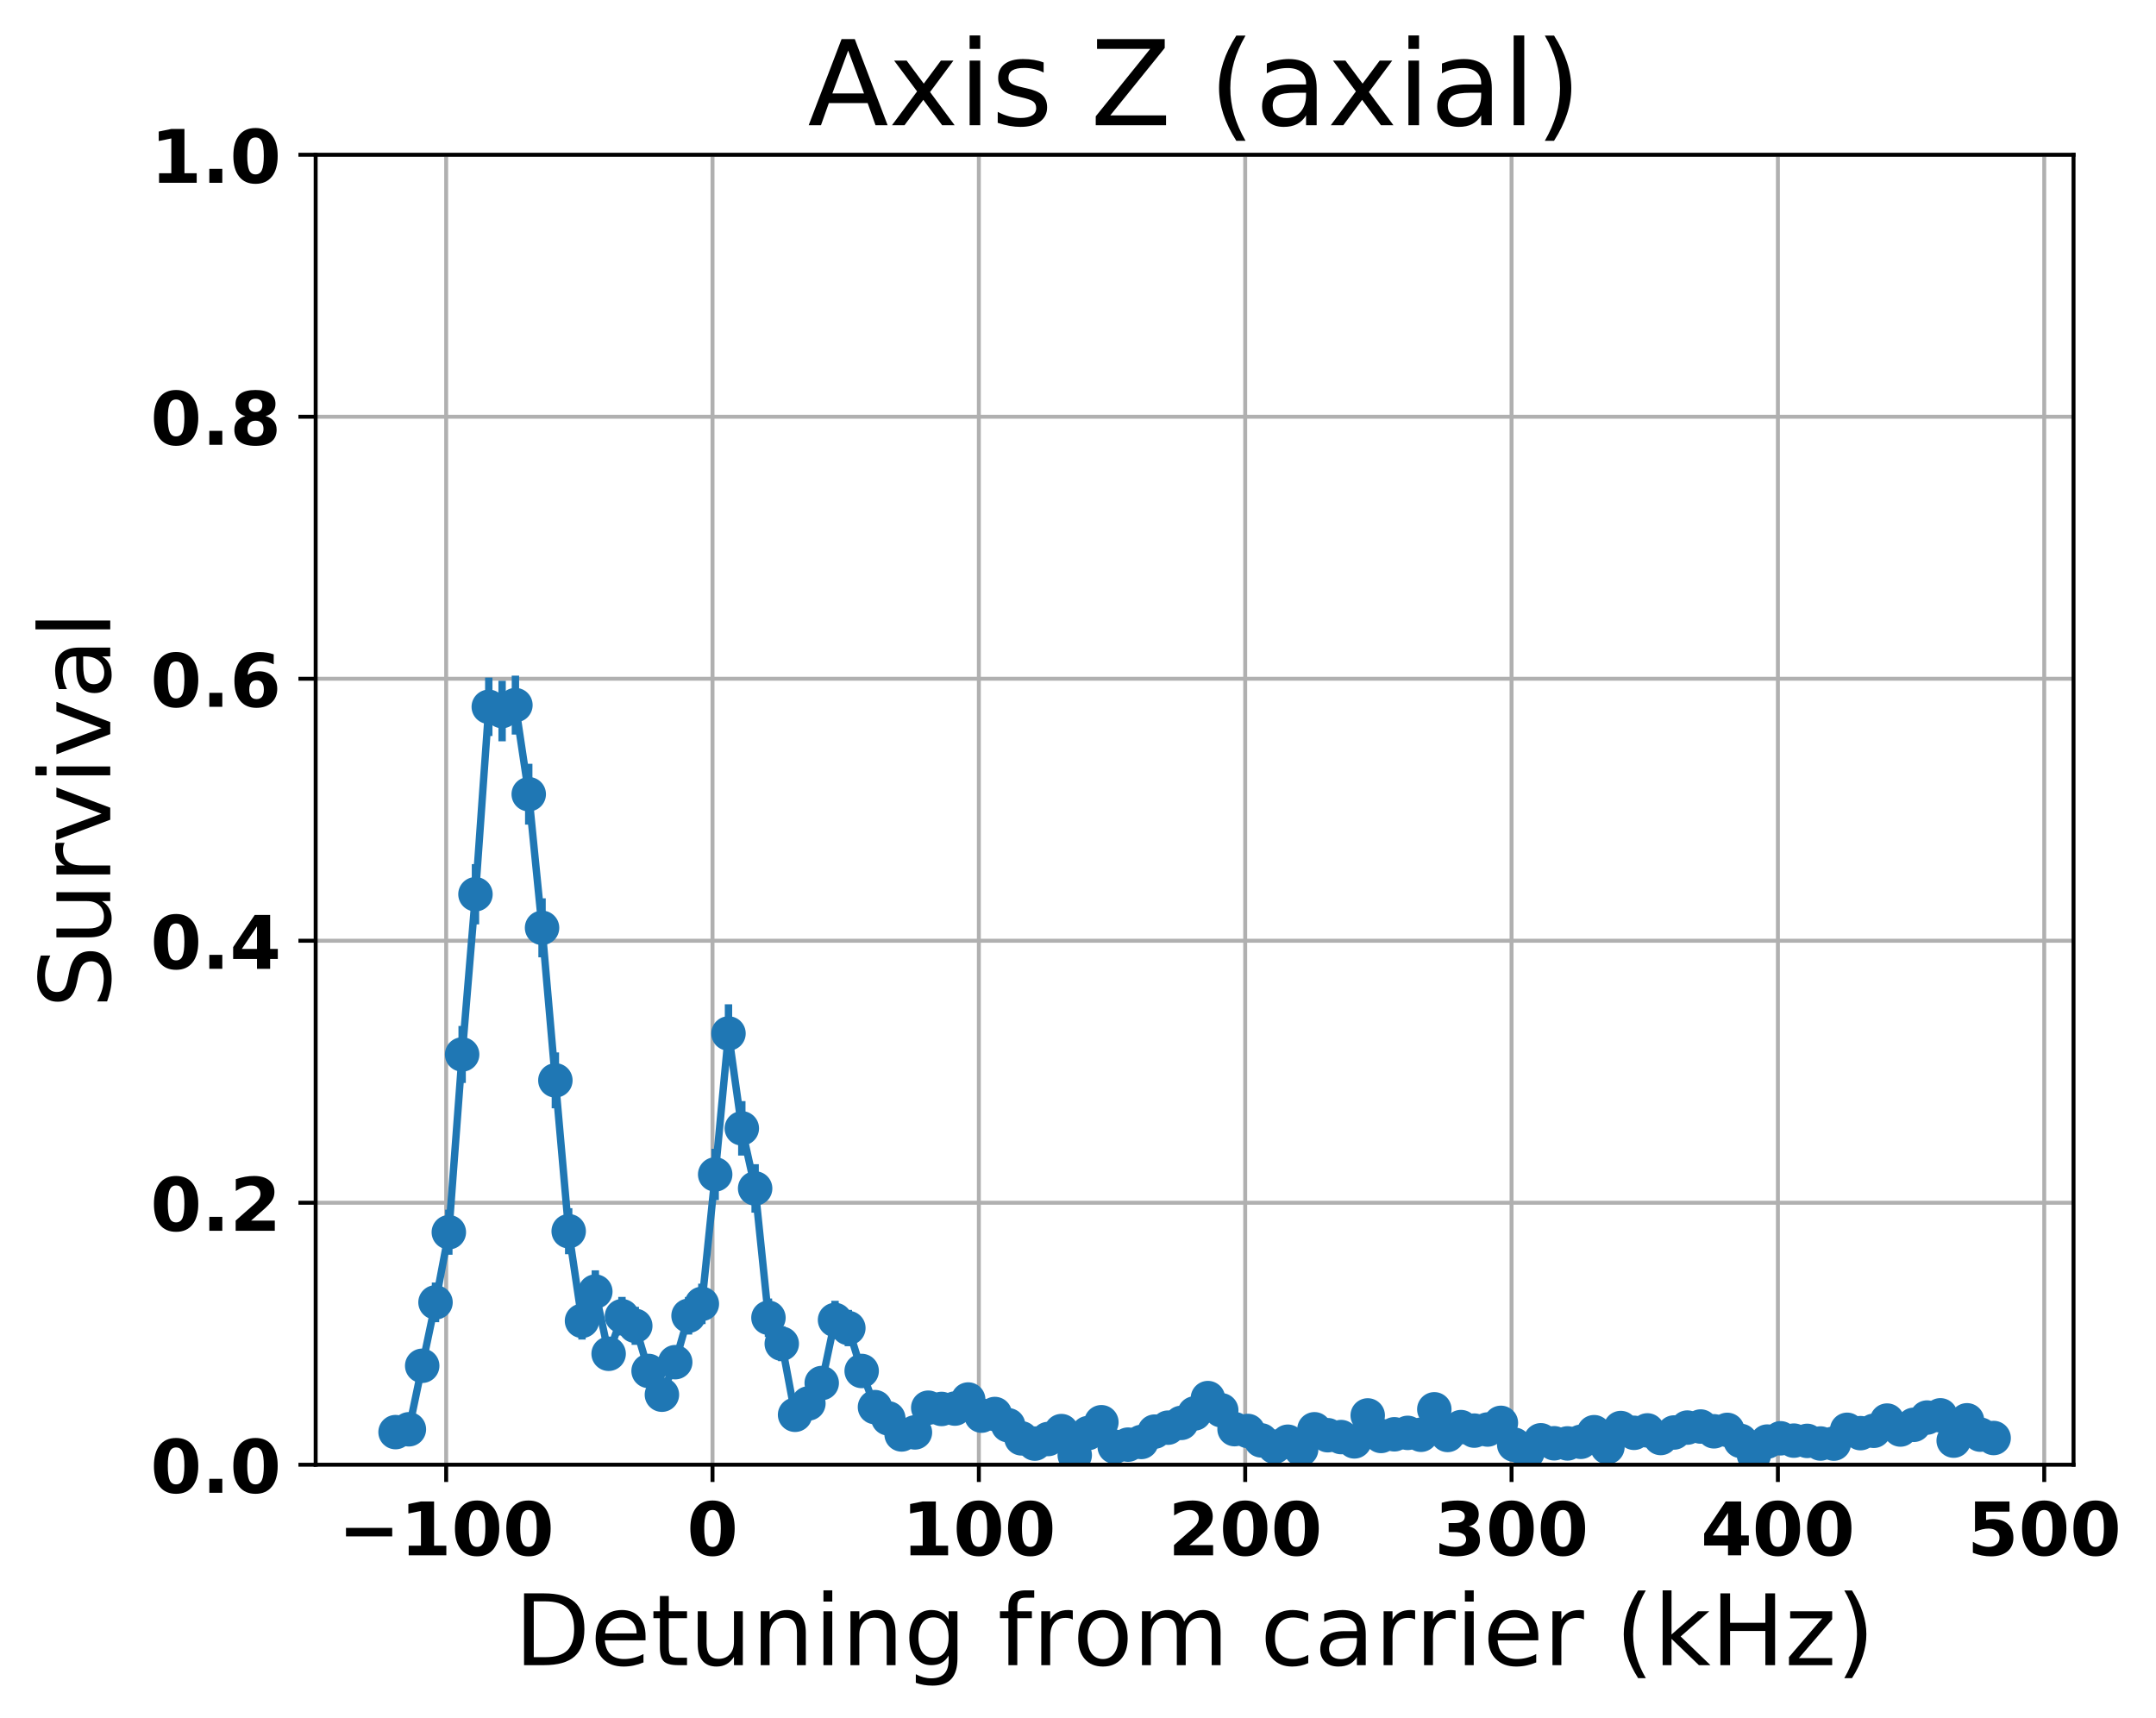 <?xml version="1.0" encoding="utf-8" standalone="no"?>
<!DOCTYPE svg PUBLIC "-//W3C//DTD SVG 1.1//EN"
  "http://www.w3.org/Graphics/SVG/1.1/DTD/svg11.dtd">
<!-- Created with matplotlib (http://matplotlib.org/) -->
<svg height="349pt" version="1.1" viewBox="0 0 438 349" width="438pt" xmlns="http://www.w3.org/2000/svg" xmlns:xlink="http://www.w3.org/1999/xlink">
 <defs>
  <style type="text/css">
*{stroke-linecap:butt;stroke-linejoin:round;}
  </style>
 </defs>
 <g id="figure_1">
  <g id="patch_1">
   <path d="M 0 349.622 
L 438.15 349.622 
L 438.15 0 
L 0 0 
z
" style="fill:none;"/>
  </g>
  <g id="axes_1">
   <g id="patch_2">
    <path d="M 64.127 297.548 
L 421.247 297.548 
L 421.247 31.436 
L 64.127 31.436 
z
" style="fill:none;"/>
   </g>
   <g id="matplotlib.axis_1">
    <g id="xtick_1">
     <g id="line2d_1">
      <path clip-path="url(#p7df3f7a698)" d="M 90.641 297.548 
L 90.641 31.436 
" style="fill:none;stroke:#b0b0b0;stroke-linecap:square;stroke-width:0.8;"/>
     </g>
     <g id="line2d_2">
      <defs>
       <path d="M 0 0 
L 0 3.5 
" id="m189f87d8cf" style="stroke:#000000;stroke-width:0.8;"/>
      </defs>
      <g>
       <use style="stroke:#000000;stroke-width:0.8;" x="90.641" xlink:href="#m189f87d8cf" y="297.548"/>
      </g>
     </g>
     <g id="text_1">
      <!-- −100 -->
      <defs>
       <path d="M 10.594 37.109 
L 73.188 37.109 
L 73.188 25.594 
L 10.594 25.594 
z
" id="DejaVuSans-Bold-2212"/>
       <path d="M 11.719 12.984 
L 28.328 12.984 
L 28.328 60.109 
L 11.281 56.594 
L 11.281 69.391 
L 28.219 72.906 
L 46.094 72.906 
L 46.094 12.984 
L 62.703 12.984 
L 62.703 0 
L 11.719 0 
z
" id="DejaVuSans-Bold-31"/>
       <path d="M 46 36.531 
Q 46 50.203 43.438 55.781 
Q 40.875 61.375 34.812 61.375 
Q 28.766 61.375 26.172 55.781 
Q 23.578 50.203 23.578 36.531 
Q 23.578 22.703 26.172 17.031 
Q 28.766 11.375 34.812 11.375 
Q 40.828 11.375 43.406 17.031 
Q 46 22.703 46 36.531 
z
M 64.797 36.375 
Q 64.797 18.266 56.984 8.422 
Q 49.172 -1.422 34.812 -1.422 
Q 20.406 -1.422 12.594 8.422 
Q 4.781 18.266 4.781 36.375 
Q 4.781 54.547 12.594 64.375 
Q 20.406 74.219 34.812 74.219 
Q 49.172 74.219 56.984 64.375 
Q 64.797 54.547 64.797 36.375 
z
" id="DejaVuSans-Bold-30"/>
      </defs>
      <g transform="translate(68.701 315.946)scale(0.15 -0.15)">
       <use xlink:href="#DejaVuSans-Bold-2212"/>
       <use x="83.789" xlink:href="#DejaVuSans-Bold-31"/>
       <use x="153.369" xlink:href="#DejaVuSans-Bold-30"/>
       <use x="222.949" xlink:href="#DejaVuSans-Bold-30"/>
      </g>
     </g>
    </g>
    <g id="xtick_2">
     <g id="line2d_3">
      <path clip-path="url(#p7df3f7a698)" d="M 144.75 297.548 
L 144.75 31.436 
" style="fill:none;stroke:#b0b0b0;stroke-linecap:square;stroke-width:0.8;"/>
     </g>
     <g id="line2d_4">
      <g>
       <use style="stroke:#000000;stroke-width:0.8;" x="144.75" xlink:href="#m189f87d8cf" y="297.548"/>
      </g>
     </g>
     <g id="text_2">
      <!-- 0 -->
      <g transform="translate(139.532 315.946)scale(0.15 -0.15)">
       <use xlink:href="#DejaVuSans-Bold-30"/>
      </g>
     </g>
    </g>
    <g id="xtick_3">
     <g id="line2d_5">
      <path clip-path="url(#p7df3f7a698)" d="M 198.859 297.548 
L 198.859 31.436 
" style="fill:none;stroke:#b0b0b0;stroke-linecap:square;stroke-width:0.8;"/>
     </g>
     <g id="line2d_6">
      <g>
       <use style="stroke:#000000;stroke-width:0.8;" x="198.859" xlink:href="#m189f87d8cf" y="297.548"/>
      </g>
     </g>
     <g id="text_3">
      <!-- 100 -->
      <g transform="translate(183.204 315.946)scale(0.15 -0.15)">
       <use xlink:href="#DejaVuSans-Bold-31"/>
       <use x="69.58" xlink:href="#DejaVuSans-Bold-30"/>
       <use x="139.16" xlink:href="#DejaVuSans-Bold-30"/>
      </g>
     </g>
    </g>
    <g id="xtick_4">
     <g id="line2d_7">
      <path clip-path="url(#p7df3f7a698)" d="M 252.968 297.548 
L 252.968 31.436 
" style="fill:none;stroke:#b0b0b0;stroke-linecap:square;stroke-width:0.8;"/>
     </g>
     <g id="line2d_8">
      <g>
       <use style="stroke:#000000;stroke-width:0.8;" x="252.968" xlink:href="#m189f87d8cf" y="297.548"/>
      </g>
     </g>
     <g id="text_4">
      <!-- 200 -->
      <defs>
       <path d="M 28.812 13.812 
L 60.891 13.812 
L 60.891 0 
L 7.906 0 
L 7.906 13.812 
L 34.516 37.312 
Q 38.094 40.531 39.797 43.609 
Q 41.5 46.688 41.5 50 
Q 41.5 55.125 38.062 58.25 
Q 34.625 61.375 28.906 61.375 
Q 24.516 61.375 19.281 59.5 
Q 14.062 57.625 8.109 53.906 
L 8.109 69.922 
Q 14.453 72.016 20.656 73.109 
Q 26.859 74.219 32.812 74.219 
Q 45.906 74.219 53.156 68.453 
Q 60.406 62.703 60.406 52.391 
Q 60.406 46.438 57.328 41.281 
Q 54.25 36.141 44.391 27.484 
z
" id="DejaVuSans-Bold-32"/>
      </defs>
      <g transform="translate(237.313 315.946)scale(0.15 -0.15)">
       <use xlink:href="#DejaVuSans-Bold-32"/>
       <use x="69.58" xlink:href="#DejaVuSans-Bold-30"/>
       <use x="139.16" xlink:href="#DejaVuSans-Bold-30"/>
      </g>
     </g>
    </g>
    <g id="xtick_5">
     <g id="line2d_9">
      <path clip-path="url(#p7df3f7a698)" d="M 307.077 297.548 
L 307.077 31.436 
" style="fill:none;stroke:#b0b0b0;stroke-linecap:square;stroke-width:0.8;"/>
     </g>
     <g id="line2d_10">
      <g>
       <use style="stroke:#000000;stroke-width:0.8;" x="307.077" xlink:href="#m189f87d8cf" y="297.548"/>
      </g>
     </g>
     <g id="text_5">
      <!-- 300 -->
      <defs>
       <path d="M 46.578 39.312 
Q 53.953 37.406 57.781 32.688 
Q 61.625 27.984 61.625 20.703 
Q 61.625 9.859 53.312 4.219 
Q 45.016 -1.422 29.109 -1.422 
Q 23.484 -1.422 17.844 -0.516 
Q 12.203 0.391 6.688 2.203 
L 6.688 16.703 
Q 11.969 14.062 17.156 12.719 
Q 22.359 11.375 27.391 11.375 
Q 34.859 11.375 38.844 13.953 
Q 42.828 16.547 42.828 21.391 
Q 42.828 26.375 38.75 28.938 
Q 34.672 31.5 26.703 31.5 
L 19.188 31.5 
L 19.188 43.609 
L 27.094 43.609 
Q 34.188 43.609 37.641 45.828 
Q 41.109 48.047 41.109 52.594 
Q 41.109 56.781 37.734 59.078 
Q 34.375 61.375 28.219 61.375 
Q 23.688 61.375 19.047 60.344 
Q 14.406 59.328 9.812 57.328 
L 9.812 71.094 
Q 15.375 72.656 20.844 73.438 
Q 26.312 74.219 31.594 74.219 
Q 45.797 74.219 52.844 69.547 
Q 59.906 64.891 59.906 55.516 
Q 59.906 49.125 56.531 45.047 
Q 53.172 40.969 46.578 39.312 
z
" id="DejaVuSans-Bold-33"/>
      </defs>
      <g transform="translate(291.422 315.946)scale(0.15 -0.15)">
       <use xlink:href="#DejaVuSans-Bold-33"/>
       <use x="69.58" xlink:href="#DejaVuSans-Bold-30"/>
       <use x="139.16" xlink:href="#DejaVuSans-Bold-30"/>
      </g>
     </g>
    </g>
    <g id="xtick_6">
     <g id="line2d_11">
      <path clip-path="url(#p7df3f7a698)" d="M 361.186 297.548 
L 361.186 31.436 
" style="fill:none;stroke:#b0b0b0;stroke-linecap:square;stroke-width:0.8;"/>
     </g>
     <g id="line2d_12">
      <g>
       <use style="stroke:#000000;stroke-width:0.8;" x="361.186" xlink:href="#m189f87d8cf" y="297.548"/>
      </g>
     </g>
     <g id="text_6">
      <!-- 400 -->
      <defs>
       <path d="M 36.812 57.422 
L 16.219 26.906 
L 36.812 26.906 
z
M 33.688 72.906 
L 54.594 72.906 
L 54.594 26.906 
L 64.984 26.906 
L 64.984 13.281 
L 54.594 13.281 
L 54.594 0 
L 36.812 0 
L 36.812 13.281 
L 4.5 13.281 
L 4.5 29.391 
z
" id="DejaVuSans-Bold-34"/>
      </defs>
      <g transform="translate(345.531 315.946)scale(0.15 -0.15)">
       <use xlink:href="#DejaVuSans-Bold-34"/>
       <use x="69.58" xlink:href="#DejaVuSans-Bold-30"/>
       <use x="139.16" xlink:href="#DejaVuSans-Bold-30"/>
      </g>
     </g>
    </g>
    <g id="xtick_7">
     <g id="line2d_13">
      <path clip-path="url(#p7df3f7a698)" d="M 415.295 297.548 
L 415.295 31.436 
" style="fill:none;stroke:#b0b0b0;stroke-linecap:square;stroke-width:0.8;"/>
     </g>
     <g id="line2d_14">
      <g>
       <use style="stroke:#000000;stroke-width:0.8;" x="415.295" xlink:href="#m189f87d8cf" y="297.548"/>
      </g>
     </g>
     <g id="text_7">
      <!-- 500 -->
      <defs>
       <path d="M 10.594 72.906 
L 57.328 72.906 
L 57.328 59.078 
L 25.594 59.078 
L 25.594 47.797 
Q 27.734 48.391 29.906 48.703 
Q 32.078 49.031 34.422 49.031 
Q 47.75 49.031 55.172 42.359 
Q 62.594 35.688 62.594 23.781 
Q 62.594 11.969 54.516 5.266 
Q 46.438 -1.422 32.078 -1.422 
Q 25.875 -1.422 19.797 -0.219 
Q 13.719 0.984 7.719 3.422 
L 7.719 18.219 
Q 13.672 14.797 19.016 13.078 
Q 24.359 11.375 29.109 11.375 
Q 35.938 11.375 39.859 14.719 
Q 43.797 18.062 43.797 23.781 
Q 43.797 29.547 39.859 32.859 
Q 35.938 36.188 29.109 36.188 
Q 25.047 36.188 20.453 35.125 
Q 15.875 34.078 10.594 31.891 
z
" id="DejaVuSans-Bold-35"/>
      </defs>
      <g transform="translate(399.64 315.946)scale(0.15 -0.15)">
       <use xlink:href="#DejaVuSans-Bold-35"/>
       <use x="69.58" xlink:href="#DejaVuSans-Bold-30"/>
       <use x="139.16" xlink:href="#DejaVuSans-Bold-30"/>
      </g>
     </g>
    </g>
    <g id="text_8">
     <!-- Detuning from carrier (kHz) -->
     <defs>
      <path d="M 19.672 64.797 
L 19.672 8.109 
L 31.594 8.109 
Q 46.688 8.109 53.688 14.938 
Q 60.688 21.781 60.688 36.531 
Q 60.688 51.172 53.688 57.984 
Q 46.688 64.797 31.594 64.797 
z
M 9.812 72.906 
L 30.078 72.906 
Q 51.266 72.906 61.172 64.094 
Q 71.094 55.281 71.094 36.531 
Q 71.094 17.672 61.125 8.828 
Q 51.172 0 30.078 0 
L 9.812 0 
z
" id="DejaVuSans-44"/>
      <path d="M 56.203 29.594 
L 56.203 25.203 
L 14.891 25.203 
Q 15.484 15.922 20.484 11.062 
Q 25.484 6.203 34.422 6.203 
Q 39.594 6.203 44.453 7.469 
Q 49.312 8.734 54.109 11.281 
L 54.109 2.781 
Q 49.266 0.734 44.188 -0.344 
Q 39.109 -1.422 33.891 -1.422 
Q 20.797 -1.422 13.156 6.188 
Q 5.516 13.812 5.516 26.812 
Q 5.516 40.234 12.766 48.109 
Q 20.016 56 32.328 56 
Q 43.359 56 49.781 48.891 
Q 56.203 41.797 56.203 29.594 
z
M 47.219 32.234 
Q 47.125 39.594 43.094 43.984 
Q 39.062 48.391 32.422 48.391 
Q 24.906 48.391 20.391 44.141 
Q 15.875 39.891 15.188 32.172 
z
" id="DejaVuSans-65"/>
      <path d="M 18.312 70.219 
L 18.312 54.688 
L 36.812 54.688 
L 36.812 47.703 
L 18.312 47.703 
L 18.312 18.016 
Q 18.312 11.328 20.141 9.422 
Q 21.969 7.516 27.594 7.516 
L 36.812 7.516 
L 36.812 0 
L 27.594 0 
Q 17.188 0 13.234 3.875 
Q 9.281 7.766 9.281 18.016 
L 9.281 47.703 
L 2.688 47.703 
L 2.688 54.688 
L 9.281 54.688 
L 9.281 70.219 
z
" id="DejaVuSans-74"/>
      <path d="M 8.5 21.578 
L 8.5 54.688 
L 17.484 54.688 
L 17.484 21.922 
Q 17.484 14.156 20.5 10.266 
Q 23.531 6.391 29.594 6.391 
Q 36.859 6.391 41.078 11.031 
Q 45.312 15.672 45.312 23.688 
L 45.312 54.688 
L 54.297 54.688 
L 54.297 0 
L 45.312 0 
L 45.312 8.406 
Q 42.047 3.422 37.719 1 
Q 33.406 -1.422 27.688 -1.422 
Q 18.266 -1.422 13.375 4.438 
Q 8.5 10.297 8.5 21.578 
z
M 31.109 56 
z
" id="DejaVuSans-75"/>
      <path d="M 54.891 33.016 
L 54.891 0 
L 45.906 0 
L 45.906 32.719 
Q 45.906 40.484 42.875 44.328 
Q 39.844 48.188 33.797 48.188 
Q 26.516 48.188 22.312 43.547 
Q 18.109 38.922 18.109 30.906 
L 18.109 0 
L 9.078 0 
L 9.078 54.688 
L 18.109 54.688 
L 18.109 46.188 
Q 21.344 51.125 25.703 53.562 
Q 30.078 56 35.797 56 
Q 45.219 56 50.047 50.172 
Q 54.891 44.344 54.891 33.016 
z
" id="DejaVuSans-6e"/>
      <path d="M 9.422 54.688 
L 18.406 54.688 
L 18.406 0 
L 9.422 0 
z
M 9.422 75.984 
L 18.406 75.984 
L 18.406 64.594 
L 9.422 64.594 
z
" id="DejaVuSans-69"/>
      <path d="M 45.406 27.984 
Q 45.406 37.75 41.375 43.109 
Q 37.359 48.484 30.078 48.484 
Q 22.859 48.484 18.828 43.109 
Q 14.797 37.75 14.797 27.984 
Q 14.797 18.266 18.828 12.891 
Q 22.859 7.516 30.078 7.516 
Q 37.359 7.516 41.375 12.891 
Q 45.406 18.266 45.406 27.984 
z
M 54.391 6.781 
Q 54.391 -7.172 48.188 -13.984 
Q 42 -20.797 29.203 -20.797 
Q 24.469 -20.797 20.266 -20.094 
Q 16.062 -19.391 12.109 -17.922 
L 12.109 -9.188 
Q 16.062 -11.328 19.922 -12.344 
Q 23.781 -13.375 27.781 -13.375 
Q 36.625 -13.375 41.016 -8.766 
Q 45.406 -4.156 45.406 5.172 
L 45.406 9.625 
Q 42.625 4.781 38.281 2.391 
Q 33.938 0 27.875 0 
Q 17.828 0 11.672 7.656 
Q 5.516 15.328 5.516 27.984 
Q 5.516 40.672 11.672 48.328 
Q 17.828 56 27.875 56 
Q 33.938 56 38.281 53.609 
Q 42.625 51.219 45.406 46.391 
L 45.406 54.688 
L 54.391 54.688 
z
" id="DejaVuSans-67"/>
      <path id="DejaVuSans-20"/>
      <path d="M 37.109 75.984 
L 37.109 68.5 
L 28.516 68.5 
Q 23.688 68.5 21.797 66.547 
Q 19.922 64.594 19.922 59.516 
L 19.922 54.688 
L 34.719 54.688 
L 34.719 47.703 
L 19.922 47.703 
L 19.922 0 
L 10.891 0 
L 10.891 47.703 
L 2.297 47.703 
L 2.297 54.688 
L 10.891 54.688 
L 10.891 58.5 
Q 10.891 67.625 15.141 71.797 
Q 19.391 75.984 28.609 75.984 
z
" id="DejaVuSans-66"/>
      <path d="M 41.109 46.297 
Q 39.594 47.172 37.812 47.578 
Q 36.031 48 33.891 48 
Q 26.266 48 22.188 43.047 
Q 18.109 38.094 18.109 28.812 
L 18.109 0 
L 9.078 0 
L 9.078 54.688 
L 18.109 54.688 
L 18.109 46.188 
Q 20.953 51.172 25.484 53.578 
Q 30.031 56 36.531 56 
Q 37.453 56 38.578 55.875 
Q 39.703 55.766 41.062 55.516 
z
" id="DejaVuSans-72"/>
      <path d="M 30.609 48.391 
Q 23.391 48.391 19.188 42.75 
Q 14.984 37.109 14.984 27.297 
Q 14.984 17.484 19.156 11.844 
Q 23.344 6.203 30.609 6.203 
Q 37.797 6.203 41.984 11.859 
Q 46.188 17.531 46.188 27.297 
Q 46.188 37.016 41.984 42.703 
Q 37.797 48.391 30.609 48.391 
z
M 30.609 56 
Q 42.328 56 49.016 48.375 
Q 55.719 40.766 55.719 27.297 
Q 55.719 13.875 49.016 6.219 
Q 42.328 -1.422 30.609 -1.422 
Q 18.844 -1.422 12.172 6.219 
Q 5.516 13.875 5.516 27.297 
Q 5.516 40.766 12.172 48.375 
Q 18.844 56 30.609 56 
z
" id="DejaVuSans-6f"/>
      <path d="M 52 44.188 
Q 55.375 50.25 60.062 53.125 
Q 64.75 56 71.094 56 
Q 79.641 56 84.281 50.016 
Q 88.922 44.047 88.922 33.016 
L 88.922 0 
L 79.891 0 
L 79.891 32.719 
Q 79.891 40.578 77.094 44.375 
Q 74.312 48.188 68.609 48.188 
Q 61.625 48.188 57.562 43.547 
Q 53.516 38.922 53.516 30.906 
L 53.516 0 
L 44.484 0 
L 44.484 32.719 
Q 44.484 40.625 41.703 44.406 
Q 38.922 48.188 33.109 48.188 
Q 26.219 48.188 22.156 43.531 
Q 18.109 38.875 18.109 30.906 
L 18.109 0 
L 9.078 0 
L 9.078 54.688 
L 18.109 54.688 
L 18.109 46.188 
Q 21.188 51.219 25.484 53.609 
Q 29.781 56 35.688 56 
Q 41.656 56 45.828 52.969 
Q 50 49.953 52 44.188 
z
" id="DejaVuSans-6d"/>
      <path d="M 48.781 52.594 
L 48.781 44.188 
Q 44.969 46.297 41.141 47.344 
Q 37.312 48.391 33.406 48.391 
Q 24.656 48.391 19.812 42.844 
Q 14.984 37.312 14.984 27.297 
Q 14.984 17.281 19.812 11.734 
Q 24.656 6.203 33.406 6.203 
Q 37.312 6.203 41.141 7.25 
Q 44.969 8.297 48.781 10.406 
L 48.781 2.094 
Q 45.016 0.344 40.984 -0.531 
Q 36.969 -1.422 32.422 -1.422 
Q 20.062 -1.422 12.781 6.344 
Q 5.516 14.109 5.516 27.297 
Q 5.516 40.672 12.859 48.328 
Q 20.219 56 33.016 56 
Q 37.156 56 41.109 55.141 
Q 45.062 54.297 48.781 52.594 
z
" id="DejaVuSans-63"/>
      <path d="M 34.281 27.484 
Q 23.391 27.484 19.188 25 
Q 14.984 22.516 14.984 16.5 
Q 14.984 11.719 18.141 8.906 
Q 21.297 6.109 26.703 6.109 
Q 34.188 6.109 38.703 11.406 
Q 43.219 16.703 43.219 25.484 
L 43.219 27.484 
z
M 52.203 31.203 
L 52.203 0 
L 43.219 0 
L 43.219 8.297 
Q 40.141 3.328 35.547 0.953 
Q 30.953 -1.422 24.312 -1.422 
Q 15.922 -1.422 10.953 3.297 
Q 6 8.016 6 15.922 
Q 6 25.141 12.172 29.828 
Q 18.359 34.516 30.609 34.516 
L 43.219 34.516 
L 43.219 35.406 
Q 43.219 41.609 39.141 45 
Q 35.062 48.391 27.688 48.391 
Q 23 48.391 18.547 47.266 
Q 14.109 46.141 10.016 43.891 
L 10.016 52.203 
Q 14.938 54.109 19.578 55.047 
Q 24.219 56 28.609 56 
Q 40.484 56 46.344 49.844 
Q 52.203 43.703 52.203 31.203 
z
" id="DejaVuSans-61"/>
      <path d="M 31 75.875 
Q 24.469 64.656 21.281 53.656 
Q 18.109 42.672 18.109 31.391 
Q 18.109 20.125 21.312 9.062 
Q 24.516 -2 31 -13.188 
L 23.188 -13.188 
Q 15.875 -1.703 12.234 9.375 
Q 8.594 20.453 8.594 31.391 
Q 8.594 42.281 12.203 53.312 
Q 15.828 64.359 23.188 75.875 
z
" id="DejaVuSans-28"/>
      <path d="M 9.078 75.984 
L 18.109 75.984 
L 18.109 31.109 
L 44.922 54.688 
L 56.391 54.688 
L 27.391 29.109 
L 57.625 0 
L 45.906 0 
L 18.109 26.703 
L 18.109 0 
L 9.078 0 
z
" id="DejaVuSans-6b"/>
      <path d="M 9.812 72.906 
L 19.672 72.906 
L 19.672 43.016 
L 55.516 43.016 
L 55.516 72.906 
L 65.375 72.906 
L 65.375 0 
L 55.516 0 
L 55.516 34.719 
L 19.672 34.719 
L 19.672 0 
L 9.812 0 
z
" id="DejaVuSans-48"/>
      <path d="M 5.516 54.688 
L 48.188 54.688 
L 48.188 46.484 
L 14.406 7.172 
L 48.188 7.172 
L 48.188 0 
L 4.297 0 
L 4.297 8.203 
L 38.094 47.516 
L 5.516 47.516 
z
" id="DejaVuSans-7a"/>
      <path d="M 8.016 75.875 
L 15.828 75.875 
Q 23.141 64.359 26.781 53.312 
Q 30.422 42.281 30.422 31.391 
Q 30.422 20.453 26.781 9.375 
Q 23.141 -1.703 15.828 -13.188 
L 8.016 -13.188 
Q 14.5 -2 17.703 9.062 
Q 20.906 20.125 20.906 31.391 
Q 20.906 42.672 17.703 53.656 
Q 14.5 64.656 8.016 75.875 
z
" id="DejaVuSans-29"/>
     </defs>
     <g transform="translate(104.501 338.262)scale(0.2 -0.2)">
      <use xlink:href="#DejaVuSans-44"/>
      <use x="77.002" xlink:href="#DejaVuSans-65"/>
      <use x="138.525" xlink:href="#DejaVuSans-74"/>
      <use x="177.734" xlink:href="#DejaVuSans-75"/>
      <use x="241.113" xlink:href="#DejaVuSans-6e"/>
      <use x="304.492" xlink:href="#DejaVuSans-69"/>
      <use x="332.275" xlink:href="#DejaVuSans-6e"/>
      <use x="395.654" xlink:href="#DejaVuSans-67"/>
      <use x="459.131" xlink:href="#DejaVuSans-20"/>
      <use x="490.918" xlink:href="#DejaVuSans-66"/>
      <use x="526.123" xlink:href="#DejaVuSans-72"/>
      <use x="567.205" xlink:href="#DejaVuSans-6f"/>
      <use x="628.387" xlink:href="#DejaVuSans-6d"/>
      <use x="725.799" xlink:href="#DejaVuSans-20"/>
      <use x="757.586" xlink:href="#DejaVuSans-63"/>
      <use x="812.566" xlink:href="#DejaVuSans-61"/>
      <use x="873.846" xlink:href="#DejaVuSans-72"/>
      <use x="914.943" xlink:href="#DejaVuSans-72"/>
      <use x="956.057" xlink:href="#DejaVuSans-69"/>
      <use x="983.84" xlink:href="#DejaVuSans-65"/>
      <use x="1045.363" xlink:href="#DejaVuSans-72"/>
      <use x="1086.477" xlink:href="#DejaVuSans-20"/>
      <use x="1118.264" xlink:href="#DejaVuSans-28"/>
      <use x="1157.277" xlink:href="#DejaVuSans-6b"/>
      <use x="1215.188" xlink:href="#DejaVuSans-48"/>
      <use x="1290.383" xlink:href="#DejaVuSans-7a"/>
      <use x="1342.873" xlink:href="#DejaVuSans-29"/>
     </g>
    </g>
   </g>
   <g id="matplotlib.axis_2">
    <g id="ytick_1">
     <g id="line2d_15">
      <path clip-path="url(#p7df3f7a698)" d="M 64.127 297.548 
L 421.247 297.548 
" style="fill:none;stroke:#b0b0b0;stroke-linecap:square;stroke-width:0.8;"/>
     </g>
     <g id="line2d_16">
      <defs>
       <path d="M 0 0 
L -3.5 0 
" id="mfb5e9f0ae0" style="stroke:#000000;stroke-width:0.8;"/>
      </defs>
      <g>
       <use style="stroke:#000000;stroke-width:0.8;" x="64.127" xlink:href="#mfb5e9f0ae0" y="297.548"/>
      </g>
     </g>
     <g id="text_9">
      <!-- 0.0 -->
      <defs>
       <path d="M 10.203 18.891 
L 27.781 18.891 
L 27.781 0 
L 10.203 0 
z
" id="DejaVuSans-Bold-2e"/>
      </defs>
      <g transform="translate(30.556 303.247)scale(0.15 -0.15)">
       <use xlink:href="#DejaVuSans-Bold-30"/>
       <use x="69.58" xlink:href="#DejaVuSans-Bold-2e"/>
       <use x="107.568" xlink:href="#DejaVuSans-Bold-30"/>
      </g>
     </g>
    </g>
    <g id="ytick_2">
     <g id="line2d_17">
      <path clip-path="url(#p7df3f7a698)" d="M 64.127 244.326 
L 421.247 244.326 
" style="fill:none;stroke:#b0b0b0;stroke-linecap:square;stroke-width:0.8;"/>
     </g>
     <g id="line2d_18">
      <g>
       <use style="stroke:#000000;stroke-width:0.8;" x="64.127" xlink:href="#mfb5e9f0ae0" y="244.326"/>
      </g>
     </g>
     <g id="text_10">
      <!-- 0.2 -->
      <g transform="translate(30.556 250.025)scale(0.15 -0.15)">
       <use xlink:href="#DejaVuSans-Bold-30"/>
       <use x="69.58" xlink:href="#DejaVuSans-Bold-2e"/>
       <use x="107.568" xlink:href="#DejaVuSans-Bold-32"/>
      </g>
     </g>
    </g>
    <g id="ytick_3">
     <g id="line2d_19">
      <path clip-path="url(#p7df3f7a698)" d="M 64.127 191.103 
L 421.247 191.103 
" style="fill:none;stroke:#b0b0b0;stroke-linecap:square;stroke-width:0.8;"/>
     </g>
     <g id="line2d_20">
      <g>
       <use style="stroke:#000000;stroke-width:0.8;" x="64.127" xlink:href="#mfb5e9f0ae0" y="191.103"/>
      </g>
     </g>
     <g id="text_11">
      <!-- 0.4 -->
      <g transform="translate(30.556 196.802)scale(0.15 -0.15)">
       <use xlink:href="#DejaVuSans-Bold-30"/>
       <use x="69.58" xlink:href="#DejaVuSans-Bold-2e"/>
       <use x="107.568" xlink:href="#DejaVuSans-Bold-34"/>
      </g>
     </g>
    </g>
    <g id="ytick_4">
     <g id="line2d_21">
      <path clip-path="url(#p7df3f7a698)" d="M 64.127 137.881 
L 421.247 137.881 
" style="fill:none;stroke:#b0b0b0;stroke-linecap:square;stroke-width:0.8;"/>
     </g>
     <g id="line2d_22">
      <g>
       <use style="stroke:#000000;stroke-width:0.8;" x="64.127" xlink:href="#mfb5e9f0ae0" y="137.881"/>
      </g>
     </g>
     <g id="text_12">
      <!-- 0.6 -->
      <defs>
       <path d="M 36.188 35.984 
Q 31.25 35.984 28.781 32.781 
Q 26.312 29.594 26.312 23.188 
Q 26.312 16.797 28.781 13.594 
Q 31.25 10.406 36.188 10.406 
Q 41.156 10.406 43.625 13.594 
Q 46.094 16.797 46.094 23.188 
Q 46.094 29.594 43.625 32.781 
Q 41.156 35.984 36.188 35.984 
z
M 59.422 71 
L 59.422 57.516 
Q 54.781 59.719 50.672 60.766 
Q 46.578 61.812 42.672 61.812 
Q 34.281 61.812 29.594 57.141 
Q 24.906 52.484 24.125 43.312 
Q 27.344 45.703 31.094 46.891 
Q 34.859 48.094 39.312 48.094 
Q 50.484 48.094 57.344 41.547 
Q 64.203 35.016 64.203 24.422 
Q 64.203 12.703 56.531 5.641 
Q 48.875 -1.422 35.984 -1.422 
Q 21.781 -1.422 13.984 8.172 
Q 6.203 17.781 6.203 35.406 
Q 6.203 53.469 15.312 63.797 
Q 24.422 74.125 40.281 74.125 
Q 45.312 74.125 50.047 73.344 
Q 54.781 72.562 59.422 71 
z
" id="DejaVuSans-Bold-36"/>
      </defs>
      <g transform="translate(30.556 143.58)scale(0.15 -0.15)">
       <use xlink:href="#DejaVuSans-Bold-30"/>
       <use x="69.58" xlink:href="#DejaVuSans-Bold-2e"/>
       <use x="107.568" xlink:href="#DejaVuSans-Bold-36"/>
      </g>
     </g>
    </g>
    <g id="ytick_5">
     <g id="line2d_23">
      <path clip-path="url(#p7df3f7a698)" d="M 64.127 84.659 
L 421.247 84.659 
" style="fill:none;stroke:#b0b0b0;stroke-linecap:square;stroke-width:0.8;"/>
     </g>
     <g id="line2d_24">
      <g>
       <use style="stroke:#000000;stroke-width:0.8;" x="64.127" xlink:href="#mfb5e9f0ae0" y="84.659"/>
      </g>
     </g>
     <g id="text_13">
      <!-- 0.8 -->
      <defs>
       <path d="M 34.812 32.625 
Q 29.547 32.625 26.703 29.734 
Q 23.875 26.859 23.875 21.484 
Q 23.875 16.109 26.703 13.25 
Q 29.547 10.406 34.812 10.406 
Q 40.047 10.406 42.828 13.25 
Q 45.609 16.109 45.609 21.484 
Q 45.609 26.906 42.828 29.766 
Q 40.047 32.625 34.812 32.625 
z
M 21.094 38.812 
Q 14.453 40.828 11.078 44.969 
Q 7.719 49.125 7.719 55.328 
Q 7.719 64.547 14.594 69.375 
Q 21.484 74.219 34.812 74.219 
Q 48.047 74.219 54.922 69.406 
Q 61.812 64.594 61.812 55.328 
Q 61.812 49.125 58.422 44.969 
Q 55.031 40.828 48.391 38.812 
Q 55.812 36.766 59.594 32.156 
Q 63.375 27.547 63.375 20.516 
Q 63.375 9.672 56.172 4.125 
Q 48.969 -1.422 34.812 -1.422 
Q 20.609 -1.422 13.359 4.125 
Q 6.109 9.672 6.109 20.516 
Q 6.109 27.547 9.891 32.156 
Q 13.672 36.766 21.094 38.812 
z
M 25.484 53.422 
Q 25.484 49.078 27.906 46.734 
Q 30.328 44.391 34.812 44.391 
Q 39.203 44.391 41.594 46.734 
Q 44 49.078 44 53.422 
Q 44 57.766 41.594 60.078 
Q 39.203 62.406 34.812 62.406 
Q 30.328 62.406 27.906 60.062 
Q 25.484 57.719 25.484 53.422 
z
" id="DejaVuSans-Bold-38"/>
      </defs>
      <g transform="translate(30.556 90.357)scale(0.15 -0.15)">
       <use xlink:href="#DejaVuSans-Bold-30"/>
       <use x="69.58" xlink:href="#DejaVuSans-Bold-2e"/>
       <use x="107.568" xlink:href="#DejaVuSans-Bold-38"/>
      </g>
     </g>
    </g>
    <g id="ytick_6">
     <g id="line2d_25">
      <path clip-path="url(#p7df3f7a698)" d="M 64.127 31.436 
L 421.247 31.436 
" style="fill:none;stroke:#b0b0b0;stroke-linecap:square;stroke-width:0.8;"/>
     </g>
     <g id="line2d_26">
      <g>
       <use style="stroke:#000000;stroke-width:0.8;" x="64.127" xlink:href="#mfb5e9f0ae0" y="31.436"/>
      </g>
     </g>
     <g id="text_14">
      <!-- 1.0 -->
      <g transform="translate(30.556 37.135)scale(0.15 -0.15)">
       <use xlink:href="#DejaVuSans-Bold-31"/>
       <use x="69.58" xlink:href="#DejaVuSans-Bold-2e"/>
       <use x="107.568" xlink:href="#DejaVuSans-Bold-30"/>
      </g>
     </g>
    </g>
    <g id="text_15">
     <!-- Survival -->
     <defs>
      <path d="M 53.516 70.516 
L 53.516 60.891 
Q 47.906 63.578 42.922 64.891 
Q 37.938 66.219 33.297 66.219 
Q 25.25 66.219 20.875 63.094 
Q 16.5 59.969 16.5 54.203 
Q 16.5 49.359 19.406 46.891 
Q 22.312 44.438 30.422 42.922 
L 36.375 41.703 
Q 47.406 39.594 52.656 34.297 
Q 57.906 29 57.906 20.125 
Q 57.906 9.516 50.797 4.047 
Q 43.703 -1.422 29.984 -1.422 
Q 24.812 -1.422 18.969 -0.25 
Q 13.141 0.922 6.891 3.219 
L 6.891 13.375 
Q 12.891 10.016 18.656 8.297 
Q 24.422 6.594 29.984 6.594 
Q 38.422 6.594 43.016 9.906 
Q 47.609 13.234 47.609 19.391 
Q 47.609 24.75 44.312 27.781 
Q 41.016 30.812 33.5 32.328 
L 27.484 33.5 
Q 16.453 35.688 11.516 40.375 
Q 6.594 45.062 6.594 53.422 
Q 6.594 63.094 13.406 68.656 
Q 20.219 74.219 32.172 74.219 
Q 37.312 74.219 42.625 73.281 
Q 47.953 72.359 53.516 70.516 
z
" id="DejaVuSans-53"/>
      <path d="M 2.984 54.688 
L 12.5 54.688 
L 29.594 8.797 
L 46.688 54.688 
L 56.203 54.688 
L 35.688 0 
L 23.484 0 
z
" id="DejaVuSans-76"/>
      <path d="M 9.422 75.984 
L 18.406 75.984 
L 18.406 0 
L 9.422 0 
z
" id="DejaVuSans-6c"/>
     </defs>
     <g transform="translate(22.397 204.811)rotate(-90)scale(0.2 -0.2)">
      <use xlink:href="#DejaVuSans-53"/>
      <use x="63.477" xlink:href="#DejaVuSans-75"/>
      <use x="126.855" xlink:href="#DejaVuSans-72"/>
      <use x="167.969" xlink:href="#DejaVuSans-76"/>
      <use x="227.148" xlink:href="#DejaVuSans-69"/>
      <use x="254.932" xlink:href="#DejaVuSans-76"/>
      <use x="314.111" xlink:href="#DejaVuSans-61"/>
      <use x="375.391" xlink:href="#DejaVuSans-6c"/>
     </g>
    </g>
   </g>
   <g id="LineCollection_1">
    <path clip-path="url(#p7df3f7a698)" d="M 80.36 292.834 
L 80.36 289.015 
" style="fill:none;stroke:#1f77b4;stroke-width:1.5;"/>
    <path clip-path="url(#p7df3f7a698)" d="M 83.066 292.338 
L 83.066 288.358 
" style="fill:none;stroke:#1f77b4;stroke-width:1.5;"/>
    <path clip-path="url(#p7df3f7a698)" d="M 85.771 280.683 
L 85.771 274.214 
" style="fill:none;stroke:#1f77b4;stroke-width:1.5;"/>
    <path clip-path="url(#p7df3f7a698)" d="M 88.476 268.597 
L 88.476 260.536 
" style="fill:none;stroke:#1f77b4;stroke-width:1.5;"/>
    <path clip-path="url(#p7df3f7a698)" d="M 91.182 254.893 
L 91.182 245.741 
" style="fill:none;stroke:#1f77b4;stroke-width:1.5;"/>
    <path clip-path="url(#p7df3f7a698)" d="M 93.887 219.99 
L 93.887 208.42 
" style="fill:none;stroke:#1f77b4;stroke-width:1.5;"/>
    <path clip-path="url(#p7df3f7a698)" d="M 96.593 187.779 
L 96.593 175.542 
" style="fill:none;stroke:#1f77b4;stroke-width:1.5;"/>
    <path clip-path="url(#p7df3f7a698)" d="M 99.298 149.519 
L 99.298 137.647 
" style="fill:none;stroke:#1f77b4;stroke-width:1.5;"/>
    <path clip-path="url(#p7df3f7a698)" d="M 102.004 150.593 
L 102.004 138.301 
" style="fill:none;stroke:#1f77b4;stroke-width:1.5;"/>
    <path clip-path="url(#p7df3f7a698)" d="M 104.709 149.219 
L 104.709 137.254 
" style="fill:none;stroke:#1f77b4;stroke-width:1.5;"/>
    <path clip-path="url(#p7df3f7a698)" d="M 107.415 167.513 
L 107.415 155.163 
" style="fill:none;stroke:#1f77b4;stroke-width:1.5;"/>
    <path clip-path="url(#p7df3f7a698)" d="M 110.12 194.474 
L 110.12 182.489 
" style="fill:none;stroke:#1f77b4;stroke-width:1.5;"/>
    <path clip-path="url(#p7df3f7a698)" d="M 112.826 225.148 
L 112.826 213.79 
" style="fill:none;stroke:#1f77b4;stroke-width:1.5;"/>
    <path clip-path="url(#p7df3f7a698)" d="M 115.531 254.783 
L 115.531 245.434 
" style="fill:none;stroke:#1f77b4;stroke-width:1.5;"/>
    <path clip-path="url(#p7df3f7a698)" d="M 118.236 272.12 
L 118.236 264.521 
" style="fill:none;stroke:#1f77b4;stroke-width:1.5;"/>
    <path clip-path="url(#p7df3f7a698)" d="M 120.942 266.688 
L 120.942 258.057 
" style="fill:none;stroke:#1f77b4;stroke-width:1.5;"/>
    <path clip-path="url(#p7df3f7a698)" d="M 123.647 278.35 
L 123.647 271.671 
" style="fill:none;stroke:#1f77b4;stroke-width:1.5;"/>
    <path clip-path="url(#p7df3f7a698)" d="M 126.353 271.289 
L 126.353 263.459 
" style="fill:none;stroke:#1f77b4;stroke-width:1.5;"/>
    <path clip-path="url(#p7df3f7a698)" d="M 129.058 273.197 
L 129.058 265.47 
" style="fill:none;stroke:#1f77b4;stroke-width:1.5;"/>
    <path clip-path="url(#p7df3f7a698)" d="M 131.764 281.616 
L 131.764 275.385 
" style="fill:none;stroke:#1f77b4;stroke-width:1.5;"/>
    <path clip-path="url(#p7df3f7a698)" d="M 134.469 286.052 
L 134.469 280.593 
" style="fill:none;stroke:#1f77b4;stroke-width:1.5;"/>
    <path clip-path="url(#p7df3f7a698)" d="M 137.175 279.973 
L 137.175 273.457 
" style="fill:none;stroke:#1f77b4;stroke-width:1.5;"/>
    <path clip-path="url(#p7df3f7a698)" d="M 139.88 271.102 
L 139.88 263.465 
" style="fill:none;stroke:#1f77b4;stroke-width:1.5;"/>
    <path clip-path="url(#p7df3f7a698)" d="M 142.586 268.975 
L 142.586 260.771 
" style="fill:none;stroke:#1f77b4;stroke-width:1.5;"/>
    <path clip-path="url(#p7df3f7a698)" d="M 145.291 243.79 
L 145.291 233.364 
" style="fill:none;stroke:#1f77b4;stroke-width:1.5;"/>
    <path clip-path="url(#p7df3f7a698)" d="M 147.996 215.868 
L 147.996 204.013 
" style="fill:none;stroke:#1f77b4;stroke-width:1.5;"/>
    <path clip-path="url(#p7df3f7a698)" d="M 150.702 234.742 
L 150.702 223.686 
" style="fill:none;stroke:#1f77b4;stroke-width:1.5;"/>
    <path clip-path="url(#p7df3f7a698)" d="M 153.407 246.346 
L 153.407 236.502 
" style="fill:none;stroke:#1f77b4;stroke-width:1.5;"/>
    <path clip-path="url(#p7df3f7a698)" d="M 156.113 271.604 
L 156.113 263.777 
" style="fill:none;stroke:#1f77b4;stroke-width:1.5;"/>
    <path clip-path="url(#p7df3f7a698)" d="M 158.818 276.514 
L 158.818 269.428 
" style="fill:none;stroke:#1f77b4;stroke-width:1.5;"/>
    <path clip-path="url(#p7df3f7a698)" d="M 161.524 289.766 
L 161.524 285.039 
" style="fill:none;stroke:#1f77b4;stroke-width:1.5;"/>
    <path clip-path="url(#p7df3f7a698)" d="M 164.229 287.65 
L 164.229 282.55 
" style="fill:none;stroke:#1f77b4;stroke-width:1.5;"/>
    <path clip-path="url(#p7df3f7a698)" d="M 166.935 284.007 
L 166.935 277.901 
" style="fill:none;stroke:#1f77b4;stroke-width:1.5;"/>
    <path clip-path="url(#p7df3f7a698)" d="M 169.64 272.038 
L 169.64 264.246 
" style="fill:none;stroke:#1f77b4;stroke-width:1.5;"/>
    <path clip-path="url(#p7df3f7a698)" d="M 172.346 273.474 
L 172.346 266.091 
" style="fill:none;stroke:#1f77b4;stroke-width:1.5;"/>
    <path clip-path="url(#p7df3f7a698)" d="M 175.051 281.616 
L 175.051 275.385 
" style="fill:none;stroke:#1f77b4;stroke-width:1.5;"/>
    <path clip-path="url(#p7df3f7a698)" d="M 177.756 288.303 
L 177.756 283.393 
" style="fill:none;stroke:#1f77b4;stroke-width:1.5;"/>
    <path clip-path="url(#p7df3f7a698)" d="M 180.462 290.463 
L 180.462 285.799 
" style="fill:none;stroke:#1f77b4;stroke-width:1.5;"/>
    <path clip-path="url(#p7df3f7a698)" d="M 183.167 293.25 
L 183.167 289.537 
" style="fill:none;stroke:#1f77b4;stroke-width:1.5;"/>
    <path clip-path="url(#p7df3f7a698)" d="M 185.873 292.874 
L 185.873 289.088 
" style="fill:none;stroke:#1f77b4;stroke-width:1.5;"/>
    <path clip-path="url(#p7df3f7a698)" d="M 188.578 288.516 
L 188.578 283.414 
" style="fill:none;stroke:#1f77b4;stroke-width:1.5;"/>
    <path clip-path="url(#p7df3f7a698)" d="M 191.284 288.715 
L 191.284 283.722 
" style="fill:none;stroke:#1f77b4;stroke-width:1.5;"/>
    <path clip-path="url(#p7df3f7a698)" d="M 193.989 288.656 
L 193.989 283.631 
" style="fill:none;stroke:#1f77b4;stroke-width:1.5;"/>
    <path clip-path="url(#p7df3f7a698)" d="M 196.695 287.011 
L 196.695 281.592 
" style="fill:none;stroke:#1f77b4;stroke-width:1.5;"/>
    <path clip-path="url(#p7df3f7a698)" d="M 199.4 289.9 
L 199.4 285.252 
" style="fill:none;stroke:#1f77b4;stroke-width:1.5;"/>
    <path clip-path="url(#p7df3f7a698)" d="M 202.106 289.645 
L 202.106 284.846 
" style="fill:none;stroke:#1f77b4;stroke-width:1.5;"/>
    <path clip-path="url(#p7df3f7a698)" d="M 204.811 291.584 
L 204.811 287.468 
" style="fill:none;stroke:#1f77b4;stroke-width:1.5;"/>
    <path clip-path="url(#p7df3f7a698)" d="M 207.516 293.891 
L 207.516 290.493 
" style="fill:none;stroke:#1f77b4;stroke-width:1.5;"/>
    <path clip-path="url(#p7df3f7a698)" d="M 210.222 294.786 
L 210.222 291.726 
" style="fill:none;stroke:#1f77b4;stroke-width:1.5;"/>
    <path clip-path="url(#p7df3f7a698)" d="M 212.927 293.982 
L 212.927 290.668 
" style="fill:none;stroke:#1f77b4;stroke-width:1.5;"/>
    <path clip-path="url(#p7df3f7a698)" d="M 215.633 292.685 
L 215.633 288.749 
" style="fill:none;stroke:#1f77b4;stroke-width:1.5;"/>
    <path clip-path="url(#p7df3f7a698)" d="M 218.338 296.602 
L 218.338 294.605 
" style="fill:none;stroke:#1f77b4;stroke-width:1.5;"/>
    <path clip-path="url(#p7df3f7a698)" d="M 221.044 292.973 
L 221.044 289.265 
" style="fill:none;stroke:#1f77b4;stroke-width:1.5;"/>
    <path clip-path="url(#p7df3f7a698)" d="M 223.749 291.128 
L 223.749 286.704 
" style="fill:none;stroke:#1f77b4;stroke-width:1.5;"/>
    <path clip-path="url(#p7df3f7a698)" d="M 226.455 295.284 
L 226.455 292.483 
" style="fill:none;stroke:#1f77b4;stroke-width:1.5;"/>
    <path clip-path="url(#p7df3f7a698)" d="M 229.16 294.922 
L 229.16 292.012 
" style="fill:none;stroke:#1f77b4;stroke-width:1.5;"/>
    <path clip-path="url(#p7df3f7a698)" d="M 231.866 294.473 
L 231.866 291.372 
" style="fill:none;stroke:#1f77b4;stroke-width:1.5;"/>
    <path clip-path="url(#p7df3f7a698)" d="M 234.571 292.761 
L 234.571 288.884 
" style="fill:none;stroke:#1f77b4;stroke-width:1.5;"/>
    <path clip-path="url(#p7df3f7a698)" d="M 237.276 292.02 
L 237.276 288.013 
" style="fill:none;stroke:#1f77b4;stroke-width:1.5;"/>
    <path clip-path="url(#p7df3f7a698)" d="M 239.982 291.228 
L 239.982 286.87 
" style="fill:none;stroke:#1f77b4;stroke-width:1.5;"/>
    <path clip-path="url(#p7df3f7a698)" d="M 242.687 289.556 
L 242.687 284.704 
" style="fill:none;stroke:#1f77b4;stroke-width:1.5;"/>
    <path clip-path="url(#p7df3f7a698)" d="M 245.393 286.72 
L 245.393 281.304 
" style="fill:none;stroke:#1f77b4;stroke-width:1.5;"/>
    <path clip-path="url(#p7df3f7a698)" d="M 248.098 288.862 
L 248.098 284.103 
" style="fill:none;stroke:#1f77b4;stroke-width:1.5;"/>
    <path clip-path="url(#p7df3f7a698)" d="M 250.804 292.244 
L 250.804 288.396 
" style="fill:none;stroke:#1f77b4;stroke-width:1.5;"/>
    <path clip-path="url(#p7df3f7a698)" d="M 253.509 292.587 
L 253.509 288.793 
" style="fill:none;stroke:#1f77b4;stroke-width:1.5;"/>
    <path clip-path="url(#p7df3f7a698)" d="M 256.215 294.257 
L 256.215 290.94 
" style="fill:none;stroke:#1f77b4;stroke-width:1.5;"/>
    <path clip-path="url(#p7df3f7a698)" d="M 258.92 295.289 
L 258.92 292.493 
" style="fill:none;stroke:#1f77b4;stroke-width:1.5;"/>
    <path clip-path="url(#p7df3f7a698)" d="M 261.626 294.441 
L 261.626 291.308 
" style="fill:none;stroke:#1f77b4;stroke-width:1.5;"/>
    <path clip-path="url(#p7df3f7a698)" d="M 264.331 295.729 
L 264.331 293.153 
" style="fill:none;stroke:#1f77b4;stroke-width:1.5;"/>
    <path clip-path="url(#p7df3f7a698)" d="M 267.036 292.338 
L 267.036 288.358 
" style="fill:none;stroke:#1f77b4;stroke-width:1.5;"/>
    <path clip-path="url(#p7df3f7a698)" d="M 269.742 293.361 
L 269.742 289.743 
" style="fill:none;stroke:#1f77b4;stroke-width:1.5;"/>
    <path clip-path="url(#p7df3f7a698)" d="M 272.447 293.711 
L 272.447 290.149 
" style="fill:none;stroke:#1f77b4;stroke-width:1.5;"/>
    <path clip-path="url(#p7df3f7a698)" d="M 275.153 294.396 
L 275.153 291.217 
" style="fill:none;stroke:#1f77b4;stroke-width:1.5;"/>
    <path clip-path="url(#p7df3f7a698)" d="M 277.858 289.867 
L 277.858 285.2 
" style="fill:none;stroke:#1f77b4;stroke-width:1.5;"/>
    <path clip-path="url(#p7df3f7a698)" d="M 280.564 293.467 
L 280.564 289.939 
" style="fill:none;stroke:#1f77b4;stroke-width:1.5;"/>
    <path clip-path="url(#p7df3f7a698)" d="M 283.269 293.231 
L 283.269 289.502 
" style="fill:none;stroke:#1f77b4;stroke-width:1.5;"/>
    <path clip-path="url(#p7df3f7a698)" d="M 285.975 292.944 
L 285.975 289.213 
" style="fill:none;stroke:#1f77b4;stroke-width:1.5;"/>
    <path clip-path="url(#p7df3f7a698)" d="M 288.68 293.297 
L 288.68 289.624 
" style="fill:none;stroke:#1f77b4;stroke-width:1.5;"/>
    <path clip-path="url(#p7df3f7a698)" d="M 291.386 288.772 
L 291.386 283.811 
" style="fill:none;stroke:#1f77b4;stroke-width:1.5;"/>
    <path clip-path="url(#p7df3f7a698)" d="M 294.091 293.325 
L 294.091 289.676 
" style="fill:none;stroke:#1f77b4;stroke-width:1.5;"/>
    <path clip-path="url(#p7df3f7a698)" d="M 296.796 291.937 
L 296.796 287.872 
" style="fill:none;stroke:#1f77b4;stroke-width:1.5;"/>
    <path clip-path="url(#p7df3f7a698)" d="M 299.502 292.535 
L 299.502 288.702 
" style="fill:none;stroke:#1f77b4;stroke-width:1.5;"/>
    <path clip-path="url(#p7df3f7a698)" d="M 302.207 292.372 
L 302.207 288.417 
" style="fill:none;stroke:#1f77b4;stroke-width:1.5;"/>
    <path clip-path="url(#p7df3f7a698)" d="M 304.913 291.153 
L 304.913 286.934 
" style="fill:none;stroke:#1f77b4;stroke-width:1.5;"/>
    <path clip-path="url(#p7df3f7a698)" d="M 307.618 294.927 
L 307.618 292.023 
" style="fill:none;stroke:#1f77b4;stroke-width:1.5;"/>
    <path clip-path="url(#p7df3f7a698)" d="M 310.324 296.172 
L 310.324 293.861 
" style="fill:none;stroke:#1f77b4;stroke-width:1.5;"/>
    <path clip-path="url(#p7df3f7a698)" d="M 313.029 294.158 
L 313.029 291.005 
" style="fill:none;stroke:#1f77b4;stroke-width:1.5;"/>
    <path clip-path="url(#p7df3f7a698)" d="M 315.735 294.743 
L 315.735 291.638 
" style="fill:none;stroke:#1f77b4;stroke-width:1.5;"/>
    <path clip-path="url(#p7df3f7a698)" d="M 318.44 294.762 
L 318.44 291.676 
" style="fill:none;stroke:#1f77b4;stroke-width:1.5;"/>
    <path clip-path="url(#p7df3f7a698)" d="M 321.146 294.454 
L 321.146 291.334 
" style="fill:none;stroke:#1f77b4;stroke-width:1.5;"/>
    <path clip-path="url(#p7df3f7a698)" d="M 323.851 292.844 
L 323.851 289.033 
" style="fill:none;stroke:#1f77b4;stroke-width:1.5;"/>
    <path clip-path="url(#p7df3f7a698)" d="M 326.556 295.336 
L 326.556 292.598 
" style="fill:none;stroke:#1f77b4;stroke-width:1.5;"/>
    <path clip-path="url(#p7df3f7a698)" d="M 329.262 292.078 
L 329.262 288.112 
" style="fill:none;stroke:#1f77b4;stroke-width:1.5;"/>
    <path clip-path="url(#p7df3f7a698)" d="M 331.967 292.934 
L 331.967 289.195 
" style="fill:none;stroke:#1f77b4;stroke-width:1.5;"/>
    <path clip-path="url(#p7df3f7a698)" d="M 334.673 292.503 
L 334.673 288.646 
" style="fill:none;stroke:#1f77b4;stroke-width:1.5;"/>
    <path clip-path="url(#p7df3f7a698)" d="M 337.378 293.844 
L 337.378 290.403 
" style="fill:none;stroke:#1f77b4;stroke-width:1.5;"/>
    <path clip-path="url(#p7df3f7a698)" d="M 340.084 292.812 
L 340.084 289.188 
" style="fill:none;stroke:#1f77b4;stroke-width:1.5;"/>
    <path clip-path="url(#p7df3f7a698)" d="M 342.789 292.008 
L 342.789 287.993 
" style="fill:none;stroke:#1f77b4;stroke-width:1.5;"/>
    <path clip-path="url(#p7df3f7a698)" d="M 345.495 291.852 
L 345.495 287.726 
" style="fill:none;stroke:#1f77b4;stroke-width:1.5;"/>
    <path clip-path="url(#p7df3f7a698)" d="M 348.2 292.637 
L 348.2 288.882 
" style="fill:none;stroke:#1f77b4;stroke-width:1.5;"/>
    <path clip-path="url(#p7df3f7a698)" d="M 350.906 292.427 
L 350.906 288.514 
" style="fill:none;stroke:#1f77b4;stroke-width:1.5;"/>
    <path clip-path="url(#p7df3f7a698)" d="M 353.611 294.328 
L 353.611 291.082 
" style="fill:none;stroke:#1f77b4;stroke-width:1.5;"/>
    <path clip-path="url(#p7df3f7a698)" d="M 356.316 296.565 
L 356.316 294.49 
" style="fill:none;stroke:#1f77b4;stroke-width:1.5;"/>
    <path clip-path="url(#p7df3f7a698)" d="M 359.022 294.422 
L 359.022 291.269 
" style="fill:none;stroke:#1f77b4;stroke-width:1.5;"/>
    <path clip-path="url(#p7df3f7a698)" d="M 361.727 293.883 
L 361.727 290.479 
" style="fill:none;stroke:#1f77b4;stroke-width:1.5;"/>
    <path clip-path="url(#p7df3f7a698)" d="M 364.433 294.293 
L 364.433 291.012 
" style="fill:none;stroke:#1f77b4;stroke-width:1.5;"/>
    <path clip-path="url(#p7df3f7a698)" d="M 367.138 294.328 
L 367.138 291.082 
" style="fill:none;stroke:#1f77b4;stroke-width:1.5;"/>
    <path clip-path="url(#p7df3f7a698)" d="M 369.844 294.774 
L 369.844 291.701 
" style="fill:none;stroke:#1f77b4;stroke-width:1.5;"/>
    <path clip-path="url(#p7df3f7a698)" d="M 372.549 294.786 
L 372.549 291.726 
" style="fill:none;stroke:#1f77b4;stroke-width:1.5;"/>
    <path clip-path="url(#p7df3f7a698)" d="M 375.255 292.417 
L 375.255 288.495 
" style="fill:none;stroke:#1f77b4;stroke-width:1.5;"/>
    <path clip-path="url(#p7df3f7a698)" d="M 377.96 292.983 
L 377.96 289.283 
" style="fill:none;stroke:#1f77b4;stroke-width:1.5;"/>
    <path clip-path="url(#p7df3f7a698)" d="M 380.666 292.641 
L 380.666 288.67 
" style="fill:none;stroke:#1f77b4;stroke-width:1.5;"/>
    <path clip-path="url(#p7df3f7a698)" d="M 383.371 290.804 
L 383.371 286.359 
" style="fill:none;stroke:#1f77b4;stroke-width:1.5;"/>
    <path clip-path="url(#p7df3f7a698)" d="M 386.076 292.372 
L 386.076 288.417 
" style="fill:none;stroke:#1f77b4;stroke-width:1.5;"/>
    <path clip-path="url(#p7df3f7a698)" d="M 388.782 291.522 
L 388.782 287.362 
" style="fill:none;stroke:#1f77b4;stroke-width:1.5;"/>
    <path clip-path="url(#p7df3f7a698)" d="M 391.487 290.201 
L 391.487 285.731 
" style="fill:none;stroke:#1f77b4;stroke-width:1.5;"/>
    <path clip-path="url(#p7df3f7a698)" d="M 394.193 289.85 
L 394.193 285.173 
" style="fill:none;stroke:#1f77b4;stroke-width:1.5;"/>
    <path clip-path="url(#p7df3f7a698)" d="M 396.898 294.293 
L 396.898 291.012 
" style="fill:none;stroke:#1f77b4;stroke-width:1.5;"/>
    <path clip-path="url(#p7df3f7a698)" d="M 399.604 290.759 
L 399.604 286.286 
" style="fill:none;stroke:#1f77b4;stroke-width:1.5;"/>
    <path clip-path="url(#p7df3f7a698)" d="M 402.309 293.278 
L 402.309 289.59 
" style="fill:none;stroke:#1f77b4;stroke-width:1.5;"/>
    <path clip-path="url(#p7df3f7a698)" d="M 405.015 293.844 
L 405.015 290.403 
" style="fill:none;stroke:#1f77b4;stroke-width:1.5;"/>
   </g>
   <g id="line2d_27">
    <path clip-path="url(#p7df3f7a698)" d="M 80.36 290.924 
L 83.066 290.348 
L 85.771 277.448 
L 88.476 264.566 
L 91.182 250.317 
L 93.887 214.205 
L 96.593 181.661 
L 99.298 143.583 
L 102.004 144.447 
L 104.709 143.236 
L 107.415 161.338 
L 110.12 188.481 
L 112.826 219.469 
L 115.531 250.108 
L 118.236 268.32 
L 120.942 262.373 
L 123.647 275.01 
L 126.353 267.374 
L 129.058 269.333 
L 131.764 278.501 
L 134.469 283.322 
L 137.175 276.715 
L 139.88 267.283 
L 142.586 264.873 
L 145.291 238.577 
L 147.996 209.941 
L 150.702 229.214 
L 153.407 241.424 
L 156.113 267.69 
L 158.818 272.971 
L 161.524 287.402 
L 164.229 285.1 
L 166.935 280.954 
L 169.64 268.142 
L 172.346 269.782 
L 175.051 278.501 
L 177.756 285.848 
L 180.462 288.131 
L 183.167 291.394 
L 185.873 290.981 
L 188.578 285.965 
L 191.284 286.218 
L 193.989 286.143 
L 196.695 284.302 
L 199.4 287.576 
L 202.106 287.245 
L 204.811 289.526 
L 207.516 292.192 
L 210.222 293.256 
L 212.927 292.325 
L 215.633 290.717 
L 218.338 295.604 
L 221.044 291.119 
L 223.749 288.916 
L 226.455 293.884 
L 229.16 293.467 
L 231.866 292.923 
L 234.571 290.822 
L 237.276 290.017 
L 239.982 289.049 
L 242.687 287.13 
L 245.393 284.012 
L 248.098 286.483 
L 250.804 290.32 
L 253.509 290.69 
L 256.215 292.599 
L 258.92 293.891 
L 261.626 292.875 
L 264.331 294.441 
L 267.036 290.348 
L 269.742 291.552 
L 272.447 291.93 
L 275.153 292.806 
L 277.858 287.533 
L 280.564 291.703 
L 283.269 291.366 
L 285.975 291.078 
L 288.68 291.461 
L 291.386 286.292 
L 294.091 291.5 
L 296.796 289.905 
L 299.502 290.618 
L 302.207 290.395 
L 304.913 289.044 
L 307.618 293.475 
L 310.324 295.017 
L 313.029 292.582 
L 315.735 293.191 
L 318.44 293.219 
L 321.146 292.894 
L 323.851 290.939 
L 326.556 293.967 
L 329.262 290.095 
L 331.967 291.065 
L 334.673 290.575 
L 337.378 292.123 
L 340.084 291 
L 342.789 290.001 
L 345.495 289.789 
L 348.2 290.76 
L 350.906 290.471 
L 353.611 292.705 
L 356.316 295.528 
L 359.022 292.846 
L 361.727 292.181 
L 364.433 292.652 
L 367.138 292.705 
L 369.844 293.238 
L 372.549 293.256 
L 375.255 290.456 
L 377.96 291.133 
L 380.666 290.656 
L 383.371 288.581 
L 386.076 290.395 
L 388.782 289.442 
L 391.487 287.966 
L 394.193 287.512 
L 396.898 292.652 
L 399.604 288.523 
L 402.309 291.434 
L 405.015 292.123 
" style="fill:none;stroke:#1f77b4;stroke-linecap:square;stroke-width:1.5;"/>
    <defs>
     <path d="M 0 3 
C 0.796 3 1.559 2.684 2.121 2.121 
C 2.684 1.559 3 0.796 3 0 
C 3 -0.796 2.684 -1.559 2.121 -2.121 
C 1.559 -2.684 0.796 -3 0 -3 
C -0.796 -3 -1.559 -2.684 -2.121 -2.121 
C -2.684 -1.559 -3 -0.796 -3 0 
C -3 0.796 -2.684 1.559 -2.121 2.121 
C -1.559 2.684 -0.796 3 0 3 
z
" id="m61b6ca9399" style="stroke:#1f77b4;"/>
    </defs>
    <g clip-path="url(#p7df3f7a698)">
     <use style="fill:#1f77b4;stroke:#1f77b4;" x="80.36" xlink:href="#m61b6ca9399" y="290.924"/>
     <use style="fill:#1f77b4;stroke:#1f77b4;" x="83.066" xlink:href="#m61b6ca9399" y="290.348"/>
     <use style="fill:#1f77b4;stroke:#1f77b4;" x="85.771" xlink:href="#m61b6ca9399" y="277.448"/>
     <use style="fill:#1f77b4;stroke:#1f77b4;" x="88.476" xlink:href="#m61b6ca9399" y="264.566"/>
     <use style="fill:#1f77b4;stroke:#1f77b4;" x="91.182" xlink:href="#m61b6ca9399" y="250.317"/>
     <use style="fill:#1f77b4;stroke:#1f77b4;" x="93.887" xlink:href="#m61b6ca9399" y="214.205"/>
     <use style="fill:#1f77b4;stroke:#1f77b4;" x="96.593" xlink:href="#m61b6ca9399" y="181.661"/>
     <use style="fill:#1f77b4;stroke:#1f77b4;" x="99.298" xlink:href="#m61b6ca9399" y="143.583"/>
     <use style="fill:#1f77b4;stroke:#1f77b4;" x="102.004" xlink:href="#m61b6ca9399" y="144.447"/>
     <use style="fill:#1f77b4;stroke:#1f77b4;" x="104.709" xlink:href="#m61b6ca9399" y="143.236"/>
     <use style="fill:#1f77b4;stroke:#1f77b4;" x="107.415" xlink:href="#m61b6ca9399" y="161.338"/>
     <use style="fill:#1f77b4;stroke:#1f77b4;" x="110.12" xlink:href="#m61b6ca9399" y="188.481"/>
     <use style="fill:#1f77b4;stroke:#1f77b4;" x="112.826" xlink:href="#m61b6ca9399" y="219.469"/>
     <use style="fill:#1f77b4;stroke:#1f77b4;" x="115.531" xlink:href="#m61b6ca9399" y="250.108"/>
     <use style="fill:#1f77b4;stroke:#1f77b4;" x="118.236" xlink:href="#m61b6ca9399" y="268.32"/>
     <use style="fill:#1f77b4;stroke:#1f77b4;" x="120.942" xlink:href="#m61b6ca9399" y="262.373"/>
     <use style="fill:#1f77b4;stroke:#1f77b4;" x="123.647" xlink:href="#m61b6ca9399" y="275.01"/>
     <use style="fill:#1f77b4;stroke:#1f77b4;" x="126.353" xlink:href="#m61b6ca9399" y="267.374"/>
     <use style="fill:#1f77b4;stroke:#1f77b4;" x="129.058" xlink:href="#m61b6ca9399" y="269.333"/>
     <use style="fill:#1f77b4;stroke:#1f77b4;" x="131.764" xlink:href="#m61b6ca9399" y="278.501"/>
     <use style="fill:#1f77b4;stroke:#1f77b4;" x="134.469" xlink:href="#m61b6ca9399" y="283.322"/>
     <use style="fill:#1f77b4;stroke:#1f77b4;" x="137.175" xlink:href="#m61b6ca9399" y="276.715"/>
     <use style="fill:#1f77b4;stroke:#1f77b4;" x="139.88" xlink:href="#m61b6ca9399" y="267.283"/>
     <use style="fill:#1f77b4;stroke:#1f77b4;" x="142.586" xlink:href="#m61b6ca9399" y="264.873"/>
     <use style="fill:#1f77b4;stroke:#1f77b4;" x="145.291" xlink:href="#m61b6ca9399" y="238.577"/>
     <use style="fill:#1f77b4;stroke:#1f77b4;" x="147.996" xlink:href="#m61b6ca9399" y="209.941"/>
     <use style="fill:#1f77b4;stroke:#1f77b4;" x="150.702" xlink:href="#m61b6ca9399" y="229.214"/>
     <use style="fill:#1f77b4;stroke:#1f77b4;" x="153.407" xlink:href="#m61b6ca9399" y="241.424"/>
     <use style="fill:#1f77b4;stroke:#1f77b4;" x="156.113" xlink:href="#m61b6ca9399" y="267.69"/>
     <use style="fill:#1f77b4;stroke:#1f77b4;" x="158.818" xlink:href="#m61b6ca9399" y="272.971"/>
     <use style="fill:#1f77b4;stroke:#1f77b4;" x="161.524" xlink:href="#m61b6ca9399" y="287.402"/>
     <use style="fill:#1f77b4;stroke:#1f77b4;" x="164.229" xlink:href="#m61b6ca9399" y="285.1"/>
     <use style="fill:#1f77b4;stroke:#1f77b4;" x="166.935" xlink:href="#m61b6ca9399" y="280.954"/>
     <use style="fill:#1f77b4;stroke:#1f77b4;" x="169.64" xlink:href="#m61b6ca9399" y="268.142"/>
     <use style="fill:#1f77b4;stroke:#1f77b4;" x="172.346" xlink:href="#m61b6ca9399" y="269.782"/>
     <use style="fill:#1f77b4;stroke:#1f77b4;" x="175.051" xlink:href="#m61b6ca9399" y="278.501"/>
     <use style="fill:#1f77b4;stroke:#1f77b4;" x="177.756" xlink:href="#m61b6ca9399" y="285.848"/>
     <use style="fill:#1f77b4;stroke:#1f77b4;" x="180.462" xlink:href="#m61b6ca9399" y="288.131"/>
     <use style="fill:#1f77b4;stroke:#1f77b4;" x="183.167" xlink:href="#m61b6ca9399" y="291.394"/>
     <use style="fill:#1f77b4;stroke:#1f77b4;" x="185.873" xlink:href="#m61b6ca9399" y="290.981"/>
     <use style="fill:#1f77b4;stroke:#1f77b4;" x="188.578" xlink:href="#m61b6ca9399" y="285.965"/>
     <use style="fill:#1f77b4;stroke:#1f77b4;" x="191.284" xlink:href="#m61b6ca9399" y="286.218"/>
     <use style="fill:#1f77b4;stroke:#1f77b4;" x="193.989" xlink:href="#m61b6ca9399" y="286.143"/>
     <use style="fill:#1f77b4;stroke:#1f77b4;" x="196.695" xlink:href="#m61b6ca9399" y="284.302"/>
     <use style="fill:#1f77b4;stroke:#1f77b4;" x="199.4" xlink:href="#m61b6ca9399" y="287.576"/>
     <use style="fill:#1f77b4;stroke:#1f77b4;" x="202.106" xlink:href="#m61b6ca9399" y="287.245"/>
     <use style="fill:#1f77b4;stroke:#1f77b4;" x="204.811" xlink:href="#m61b6ca9399" y="289.526"/>
     <use style="fill:#1f77b4;stroke:#1f77b4;" x="207.516" xlink:href="#m61b6ca9399" y="292.192"/>
     <use style="fill:#1f77b4;stroke:#1f77b4;" x="210.222" xlink:href="#m61b6ca9399" y="293.256"/>
     <use style="fill:#1f77b4;stroke:#1f77b4;" x="212.927" xlink:href="#m61b6ca9399" y="292.325"/>
     <use style="fill:#1f77b4;stroke:#1f77b4;" x="215.633" xlink:href="#m61b6ca9399" y="290.717"/>
     <use style="fill:#1f77b4;stroke:#1f77b4;" x="218.338" xlink:href="#m61b6ca9399" y="295.604"/>
     <use style="fill:#1f77b4;stroke:#1f77b4;" x="221.044" xlink:href="#m61b6ca9399" y="291.119"/>
     <use style="fill:#1f77b4;stroke:#1f77b4;" x="223.749" xlink:href="#m61b6ca9399" y="288.916"/>
     <use style="fill:#1f77b4;stroke:#1f77b4;" x="226.455" xlink:href="#m61b6ca9399" y="293.884"/>
     <use style="fill:#1f77b4;stroke:#1f77b4;" x="229.16" xlink:href="#m61b6ca9399" y="293.467"/>
     <use style="fill:#1f77b4;stroke:#1f77b4;" x="231.866" xlink:href="#m61b6ca9399" y="292.923"/>
     <use style="fill:#1f77b4;stroke:#1f77b4;" x="234.571" xlink:href="#m61b6ca9399" y="290.822"/>
     <use style="fill:#1f77b4;stroke:#1f77b4;" x="237.276" xlink:href="#m61b6ca9399" y="290.017"/>
     <use style="fill:#1f77b4;stroke:#1f77b4;" x="239.982" xlink:href="#m61b6ca9399" y="289.049"/>
     <use style="fill:#1f77b4;stroke:#1f77b4;" x="242.687" xlink:href="#m61b6ca9399" y="287.13"/>
     <use style="fill:#1f77b4;stroke:#1f77b4;" x="245.393" xlink:href="#m61b6ca9399" y="284.012"/>
     <use style="fill:#1f77b4;stroke:#1f77b4;" x="248.098" xlink:href="#m61b6ca9399" y="286.483"/>
     <use style="fill:#1f77b4;stroke:#1f77b4;" x="250.804" xlink:href="#m61b6ca9399" y="290.32"/>
     <use style="fill:#1f77b4;stroke:#1f77b4;" x="253.509" xlink:href="#m61b6ca9399" y="290.69"/>
     <use style="fill:#1f77b4;stroke:#1f77b4;" x="256.215" xlink:href="#m61b6ca9399" y="292.599"/>
     <use style="fill:#1f77b4;stroke:#1f77b4;" x="258.92" xlink:href="#m61b6ca9399" y="293.891"/>
     <use style="fill:#1f77b4;stroke:#1f77b4;" x="261.626" xlink:href="#m61b6ca9399" y="292.875"/>
     <use style="fill:#1f77b4;stroke:#1f77b4;" x="264.331" xlink:href="#m61b6ca9399" y="294.441"/>
     <use style="fill:#1f77b4;stroke:#1f77b4;" x="267.036" xlink:href="#m61b6ca9399" y="290.348"/>
     <use style="fill:#1f77b4;stroke:#1f77b4;" x="269.742" xlink:href="#m61b6ca9399" y="291.552"/>
     <use style="fill:#1f77b4;stroke:#1f77b4;" x="272.447" xlink:href="#m61b6ca9399" y="291.93"/>
     <use style="fill:#1f77b4;stroke:#1f77b4;" x="275.153" xlink:href="#m61b6ca9399" y="292.806"/>
     <use style="fill:#1f77b4;stroke:#1f77b4;" x="277.858" xlink:href="#m61b6ca9399" y="287.533"/>
     <use style="fill:#1f77b4;stroke:#1f77b4;" x="280.564" xlink:href="#m61b6ca9399" y="291.703"/>
     <use style="fill:#1f77b4;stroke:#1f77b4;" x="283.269" xlink:href="#m61b6ca9399" y="291.366"/>
     <use style="fill:#1f77b4;stroke:#1f77b4;" x="285.975" xlink:href="#m61b6ca9399" y="291.078"/>
     <use style="fill:#1f77b4;stroke:#1f77b4;" x="288.68" xlink:href="#m61b6ca9399" y="291.461"/>
     <use style="fill:#1f77b4;stroke:#1f77b4;" x="291.386" xlink:href="#m61b6ca9399" y="286.292"/>
     <use style="fill:#1f77b4;stroke:#1f77b4;" x="294.091" xlink:href="#m61b6ca9399" y="291.5"/>
     <use style="fill:#1f77b4;stroke:#1f77b4;" x="296.796" xlink:href="#m61b6ca9399" y="289.905"/>
     <use style="fill:#1f77b4;stroke:#1f77b4;" x="299.502" xlink:href="#m61b6ca9399" y="290.618"/>
     <use style="fill:#1f77b4;stroke:#1f77b4;" x="302.207" xlink:href="#m61b6ca9399" y="290.395"/>
     <use style="fill:#1f77b4;stroke:#1f77b4;" x="304.913" xlink:href="#m61b6ca9399" y="289.044"/>
     <use style="fill:#1f77b4;stroke:#1f77b4;" x="307.618" xlink:href="#m61b6ca9399" y="293.475"/>
     <use style="fill:#1f77b4;stroke:#1f77b4;" x="310.324" xlink:href="#m61b6ca9399" y="295.017"/>
     <use style="fill:#1f77b4;stroke:#1f77b4;" x="313.029" xlink:href="#m61b6ca9399" y="292.582"/>
     <use style="fill:#1f77b4;stroke:#1f77b4;" x="315.735" xlink:href="#m61b6ca9399" y="293.191"/>
     <use style="fill:#1f77b4;stroke:#1f77b4;" x="318.44" xlink:href="#m61b6ca9399" y="293.219"/>
     <use style="fill:#1f77b4;stroke:#1f77b4;" x="321.146" xlink:href="#m61b6ca9399" y="292.894"/>
     <use style="fill:#1f77b4;stroke:#1f77b4;" x="323.851" xlink:href="#m61b6ca9399" y="290.939"/>
     <use style="fill:#1f77b4;stroke:#1f77b4;" x="326.556" xlink:href="#m61b6ca9399" y="293.967"/>
     <use style="fill:#1f77b4;stroke:#1f77b4;" x="329.262" xlink:href="#m61b6ca9399" y="290.095"/>
     <use style="fill:#1f77b4;stroke:#1f77b4;" x="331.967" xlink:href="#m61b6ca9399" y="291.065"/>
     <use style="fill:#1f77b4;stroke:#1f77b4;" x="334.673" xlink:href="#m61b6ca9399" y="290.575"/>
     <use style="fill:#1f77b4;stroke:#1f77b4;" x="337.378" xlink:href="#m61b6ca9399" y="292.123"/>
     <use style="fill:#1f77b4;stroke:#1f77b4;" x="340.084" xlink:href="#m61b6ca9399" y="291"/>
     <use style="fill:#1f77b4;stroke:#1f77b4;" x="342.789" xlink:href="#m61b6ca9399" y="290.001"/>
     <use style="fill:#1f77b4;stroke:#1f77b4;" x="345.495" xlink:href="#m61b6ca9399" y="289.789"/>
     <use style="fill:#1f77b4;stroke:#1f77b4;" x="348.2" xlink:href="#m61b6ca9399" y="290.76"/>
     <use style="fill:#1f77b4;stroke:#1f77b4;" x="350.906" xlink:href="#m61b6ca9399" y="290.471"/>
     <use style="fill:#1f77b4;stroke:#1f77b4;" x="353.611" xlink:href="#m61b6ca9399" y="292.705"/>
     <use style="fill:#1f77b4;stroke:#1f77b4;" x="356.316" xlink:href="#m61b6ca9399" y="295.528"/>
     <use style="fill:#1f77b4;stroke:#1f77b4;" x="359.022" xlink:href="#m61b6ca9399" y="292.846"/>
     <use style="fill:#1f77b4;stroke:#1f77b4;" x="361.727" xlink:href="#m61b6ca9399" y="292.181"/>
     <use style="fill:#1f77b4;stroke:#1f77b4;" x="364.433" xlink:href="#m61b6ca9399" y="292.652"/>
     <use style="fill:#1f77b4;stroke:#1f77b4;" x="367.138" xlink:href="#m61b6ca9399" y="292.705"/>
     <use style="fill:#1f77b4;stroke:#1f77b4;" x="369.844" xlink:href="#m61b6ca9399" y="293.238"/>
     <use style="fill:#1f77b4;stroke:#1f77b4;" x="372.549" xlink:href="#m61b6ca9399" y="293.256"/>
     <use style="fill:#1f77b4;stroke:#1f77b4;" x="375.255" xlink:href="#m61b6ca9399" y="290.456"/>
     <use style="fill:#1f77b4;stroke:#1f77b4;" x="377.96" xlink:href="#m61b6ca9399" y="291.133"/>
     <use style="fill:#1f77b4;stroke:#1f77b4;" x="380.666" xlink:href="#m61b6ca9399" y="290.656"/>
     <use style="fill:#1f77b4;stroke:#1f77b4;" x="383.371" xlink:href="#m61b6ca9399" y="288.581"/>
     <use style="fill:#1f77b4;stroke:#1f77b4;" x="386.076" xlink:href="#m61b6ca9399" y="290.395"/>
     <use style="fill:#1f77b4;stroke:#1f77b4;" x="388.782" xlink:href="#m61b6ca9399" y="289.442"/>
     <use style="fill:#1f77b4;stroke:#1f77b4;" x="391.487" xlink:href="#m61b6ca9399" y="287.966"/>
     <use style="fill:#1f77b4;stroke:#1f77b4;" x="394.193" xlink:href="#m61b6ca9399" y="287.512"/>
     <use style="fill:#1f77b4;stroke:#1f77b4;" x="396.898" xlink:href="#m61b6ca9399" y="292.652"/>
     <use style="fill:#1f77b4;stroke:#1f77b4;" x="399.604" xlink:href="#m61b6ca9399" y="288.523"/>
     <use style="fill:#1f77b4;stroke:#1f77b4;" x="402.309" xlink:href="#m61b6ca9399" y="291.434"/>
     <use style="fill:#1f77b4;stroke:#1f77b4;" x="405.015" xlink:href="#m61b6ca9399" y="292.123"/>
    </g>
   </g>
   <g id="patch_3">
    <path d="M 64.127 297.548 
L 64.127 31.436 
" style="fill:none;stroke:#000000;stroke-linecap:square;stroke-linejoin:miter;stroke-width:0.8;"/>
   </g>
   <g id="patch_4">
    <path d="M 421.247 297.548 
L 421.247 31.436 
" style="fill:none;stroke:#000000;stroke-linecap:square;stroke-linejoin:miter;stroke-width:0.8;"/>
   </g>
   <g id="patch_5">
    <path d="M 64.127 297.548 
L 421.247 297.548 
" style="fill:none;stroke:#000000;stroke-linecap:square;stroke-linejoin:miter;stroke-width:0.8;"/>
   </g>
   <g id="patch_6">
    <path d="M 64.127 31.436 
L 421.247 31.436 
" style="fill:none;stroke:#000000;stroke-linecap:square;stroke-linejoin:miter;stroke-width:0.8;"/>
   </g>
   <g id="text_16">
    <!-- Axis Z (axial) -->
    <defs>
     <path d="M 34.188 63.188 
L 20.797 26.906 
L 47.609 26.906 
z
M 28.609 72.906 
L 39.797 72.906 
L 67.578 0 
L 57.328 0 
L 50.688 18.703 
L 17.828 18.703 
L 11.188 0 
L 0.781 0 
z
" id="DejaVuSans-41"/>
     <path d="M 54.891 54.688 
L 35.109 28.078 
L 55.906 0 
L 45.312 0 
L 29.391 21.484 
L 13.484 0 
L 2.875 0 
L 24.125 28.609 
L 4.688 54.688 
L 15.281 54.688 
L 29.781 35.203 
L 44.281 54.688 
z
" id="DejaVuSans-78"/>
     <path d="M 44.281 53.078 
L 44.281 44.578 
Q 40.484 46.531 36.375 47.5 
Q 32.281 48.484 27.875 48.484 
Q 21.188 48.484 17.844 46.438 
Q 14.5 44.391 14.5 40.281 
Q 14.5 37.156 16.891 35.375 
Q 19.281 33.594 26.516 31.984 
L 29.594 31.297 
Q 39.156 29.25 43.188 25.516 
Q 47.219 21.781 47.219 15.094 
Q 47.219 7.469 41.188 3.016 
Q 35.156 -1.422 24.609 -1.422 
Q 20.219 -1.422 15.453 -0.562 
Q 10.688 0.297 5.422 2 
L 5.422 11.281 
Q 10.406 8.688 15.234 7.391 
Q 20.062 6.109 24.812 6.109 
Q 31.156 6.109 34.562 8.281 
Q 37.984 10.453 37.984 14.406 
Q 37.984 18.062 35.516 20.016 
Q 33.062 21.969 24.703 23.781 
L 21.578 24.516 
Q 13.234 26.266 9.516 29.906 
Q 5.812 33.547 5.812 39.891 
Q 5.812 47.609 11.281 51.797 
Q 16.75 56 26.812 56 
Q 31.781 56 36.172 55.266 
Q 40.578 54.547 44.281 53.078 
z
" id="DejaVuSans-73"/>
     <path d="M 5.609 72.906 
L 62.891 72.906 
L 62.891 65.375 
L 16.797 8.297 
L 64.016 8.297 
L 64.016 0 
L 4.5 0 
L 4.5 7.516 
L 50.594 64.594 
L 5.609 64.594 
z
" id="DejaVuSans-5a"/>
    </defs>
    <g transform="translate(164.102 25.436)scale(0.24 -0.24)">
     <use xlink:href="#DejaVuSans-41"/>
     <use x="68.408" xlink:href="#DejaVuSans-78"/>
     <use x="127.588" xlink:href="#DejaVuSans-69"/>
     <use x="155.371" xlink:href="#DejaVuSans-73"/>
     <use x="207.471" xlink:href="#DejaVuSans-20"/>
     <use x="239.258" xlink:href="#DejaVuSans-5a"/>
     <use x="307.764" xlink:href="#DejaVuSans-20"/>
     <use x="339.551" xlink:href="#DejaVuSans-28"/>
     <use x="378.564" xlink:href="#DejaVuSans-61"/>
     <use x="439.844" xlink:href="#DejaVuSans-78"/>
     <use x="499.023" xlink:href="#DejaVuSans-69"/>
     <use x="526.807" xlink:href="#DejaVuSans-61"/>
     <use x="588.086" xlink:href="#DejaVuSans-6c"/>
     <use x="615.869" xlink:href="#DejaVuSans-29"/>
    </g>
   </g>
  </g>
 </g>
 <defs>
  <clipPath id="p7df3f7a698">
   <rect height="266.112" width="357.12" x="64.127" y="31.436"/>
  </clipPath>
 </defs>
</svg>
